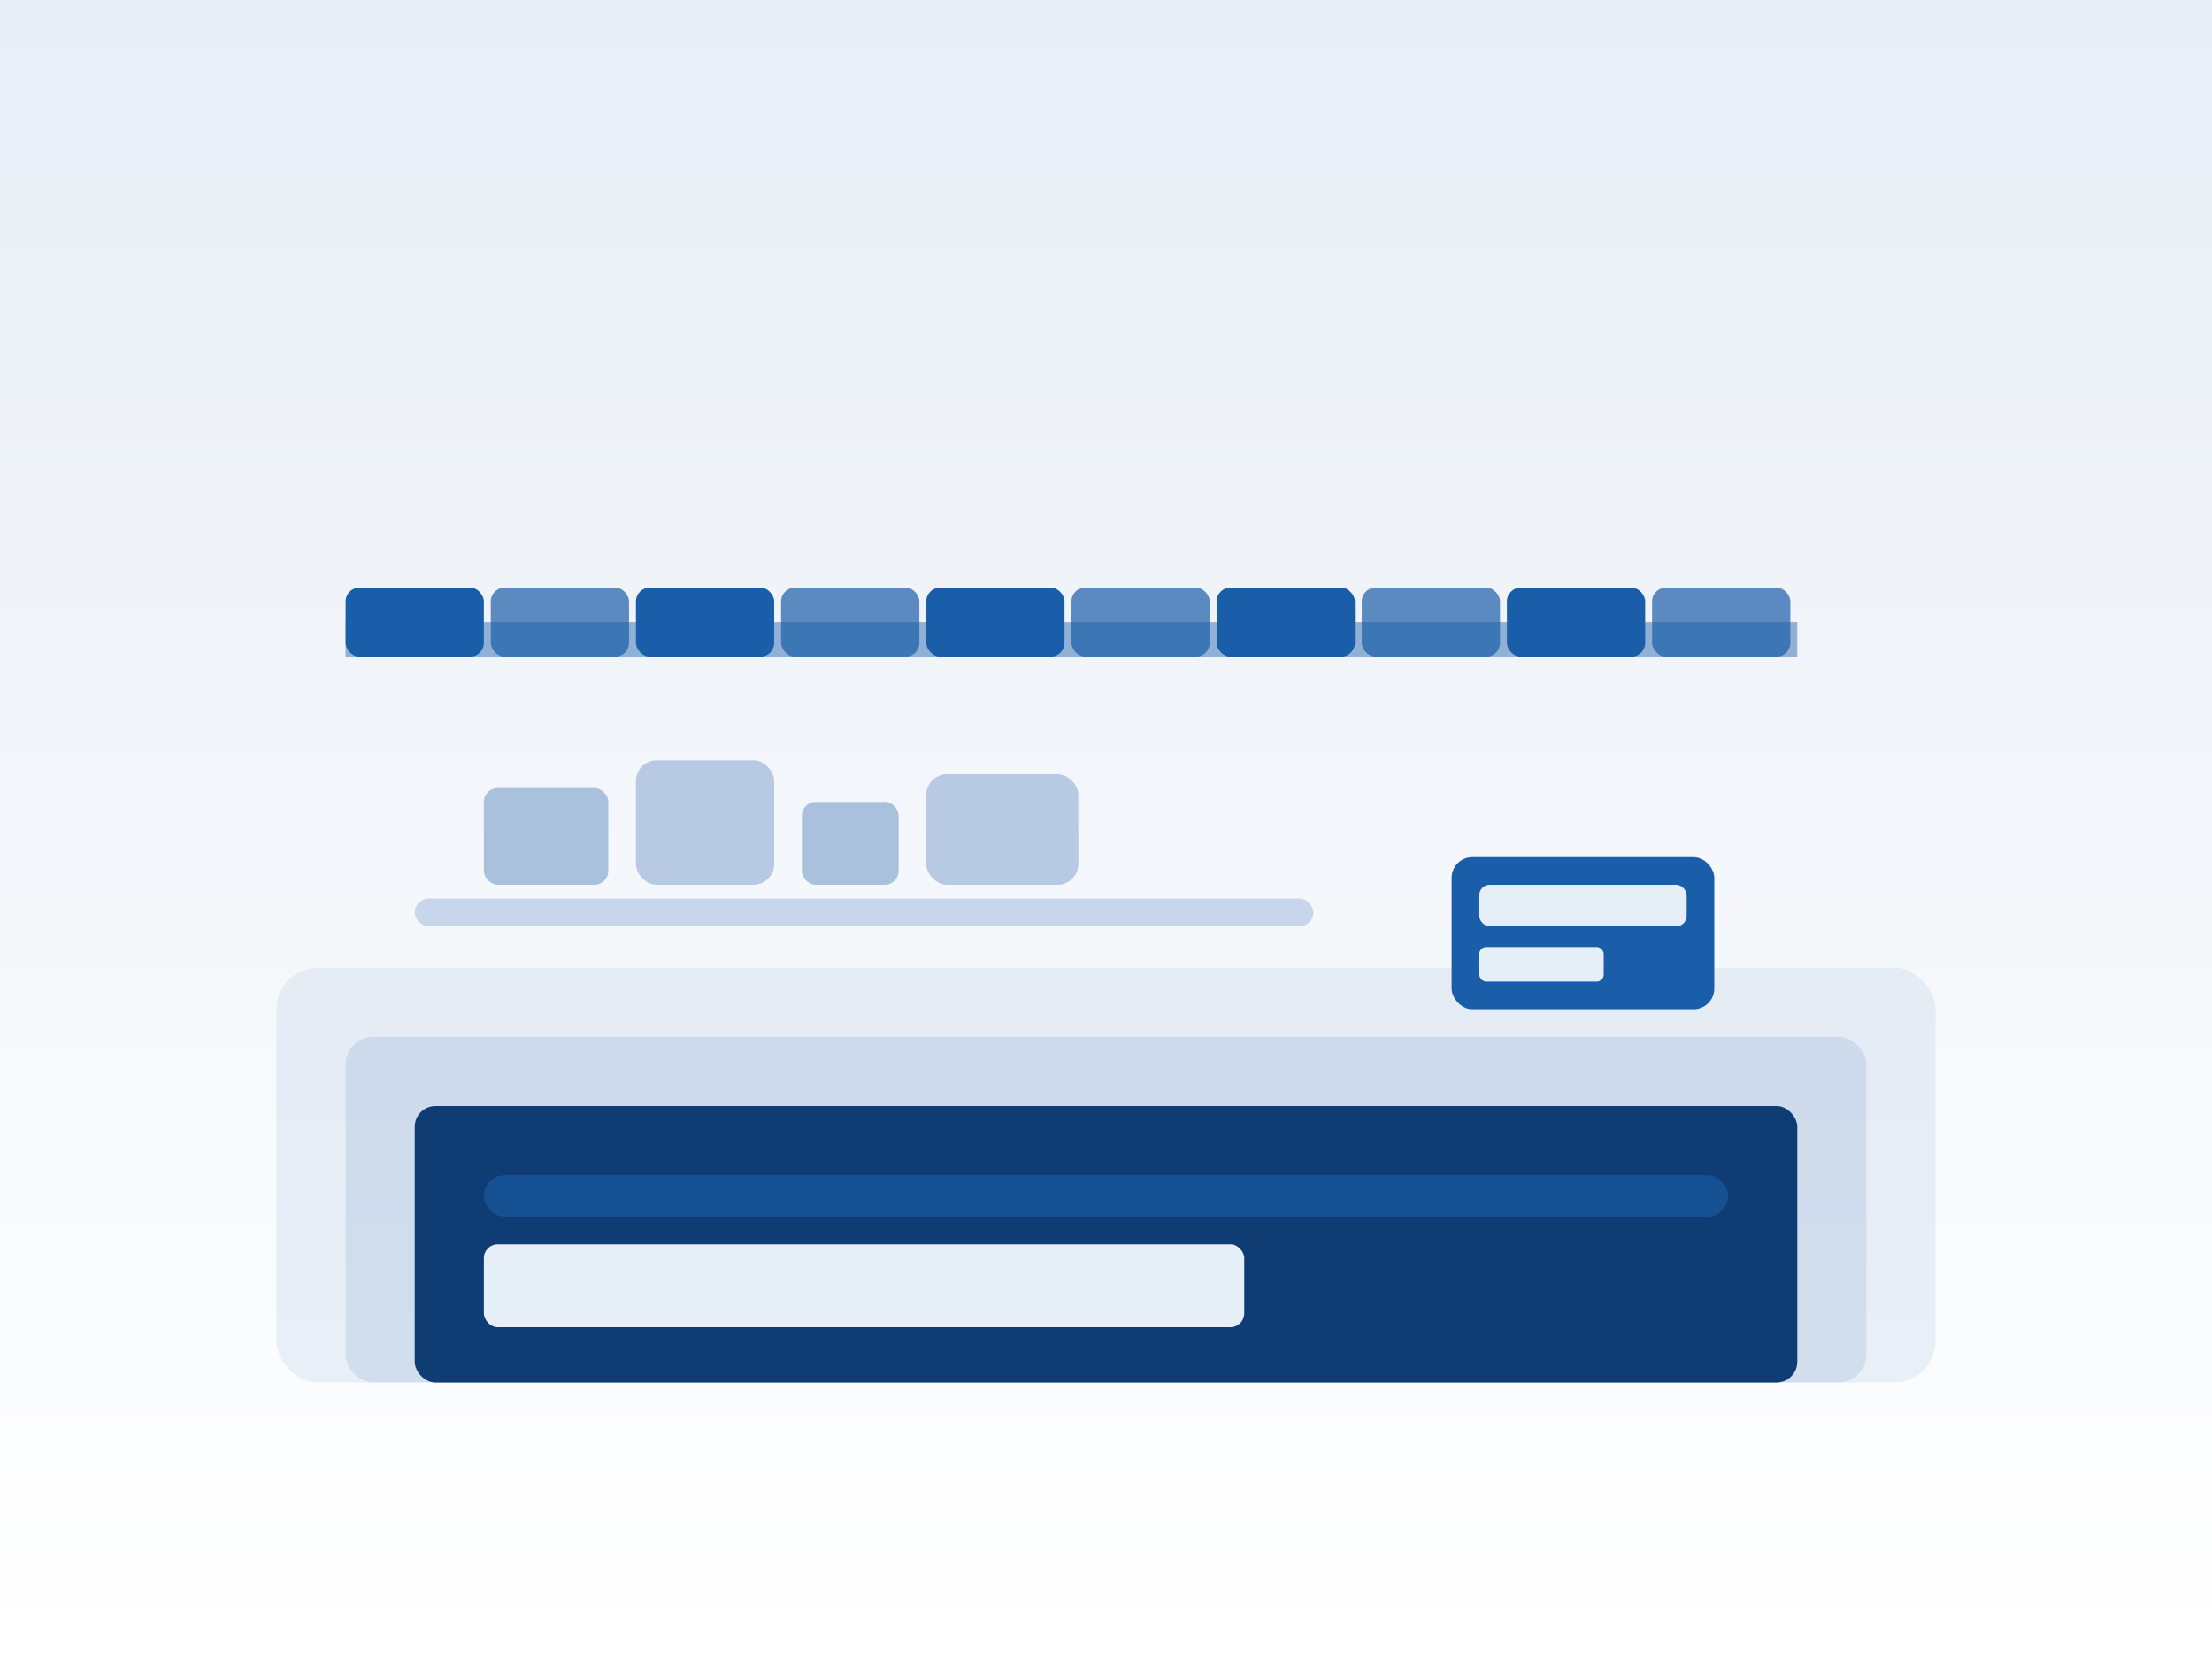 <svg xmlns="http://www.w3.org/2000/svg" viewBox="0 0 640 480" role="img" aria-label="Shop Counter">
  <rect x="0" y="0" width="640" height="480" fill="#808080" stroke="none"/>
  <defs>
    <linearGradient id="g1" x1="0" x2="0" y1="0" y2="1">
      <stop offset="0" stop-color="#e8eef6"/>
      <stop offset="1" stop-color="#ffffff"/>
    </linearGradient>
  </defs>
  <!-- Background panel -->
  <rect x="0" y="0" width="640" height="480" fill="url(#g1)"/>
  <!-- Counter base -->
  <rect x="80" y="280" width="480" height="120" rx="12" fill="#1a5da8" opacity="0.08"/>
  <rect x="100" y="300" width="440" height="100" rx="8" fill="#1a5da8" opacity="0.12"/>
  <rect x="120" y="320" width="400" height="80" rx="6" fill="#1a5da8" opacity="0.18"/>
  <!-- Desk front -->
  <rect x="120" y="320" width="400" height="80" rx="6" fill="#0f3d73"/>
  <rect x="140" y="340" width="360" height="12" rx="6" fill="#1a5da8" opacity="0.6"/>
  <rect x="140" y="360" width="220" height="24" rx="4" fill="#e6eef8"/>
  <!-- Cash register -->
  <rect x="420" y="248" width="76" height="44" rx="6" fill="#1a5da8"/>
  <rect x="428" y="256" width="60" height="12" rx="3" fill="#e6eef8"/>
  <rect x="428" y="274" width="36" height="10" rx="2" fill="#e6eef8"/>
  <!-- Top shelf / products silhouettes -->
  <rect x="120" y="260" width="260" height="8" rx="4" fill="#c7d6ea"/>
  <rect x="140" y="228" width="36" height="28" rx="4" fill="#aac1dd"/>
  <rect x="184" y="220" width="40" height="36" rx="6" fill="#b7c9e3"/>
  <rect x="232" y="232" width="28" height="24" rx="4" fill="#aac1dd"/>
  <rect x="268" y="224" width="44" height="32" rx="6" fill="#b7c9e3"/>
  <!-- Awning -->
  <rect x="100" y="180" width="420" height="10" fill="#1a5da8" opacity="0.35"/>
  <g transform="translate(100,170)">
    <path d="M0 10 h420 v10 H0z" fill="#1a5da8" opacity="0.15"/>
    <g fill="#1a5da8">
      <rect x="0" y="0" width="40" height="20" rx="4"/>
      <rect x="42" y="0" width="40" height="20" rx="4" opacity="0.7"/>
      <rect x="84" y="0" width="40" height="20" rx="4"/>
      <rect x="126" y="0" width="40" height="20" rx="4" opacity="0.7"/>
      <rect x="168" y="0" width="40" height="20" rx="4"/>
      <rect x="210" y="0" width="40" height="20" rx="4" opacity="0.7"/>
      <rect x="252" y="0" width="40" height="20" rx="4"/>
      <rect x="294" y="0" width="40" height="20" rx="4" opacity="0.7"/>
      <rect x="336" y="0" width="40" height="20" rx="4"/>
      <rect x="378" y="0" width="40" height="20" rx="4" opacity="0.7"/>
    </g>
  </g>
</svg>
